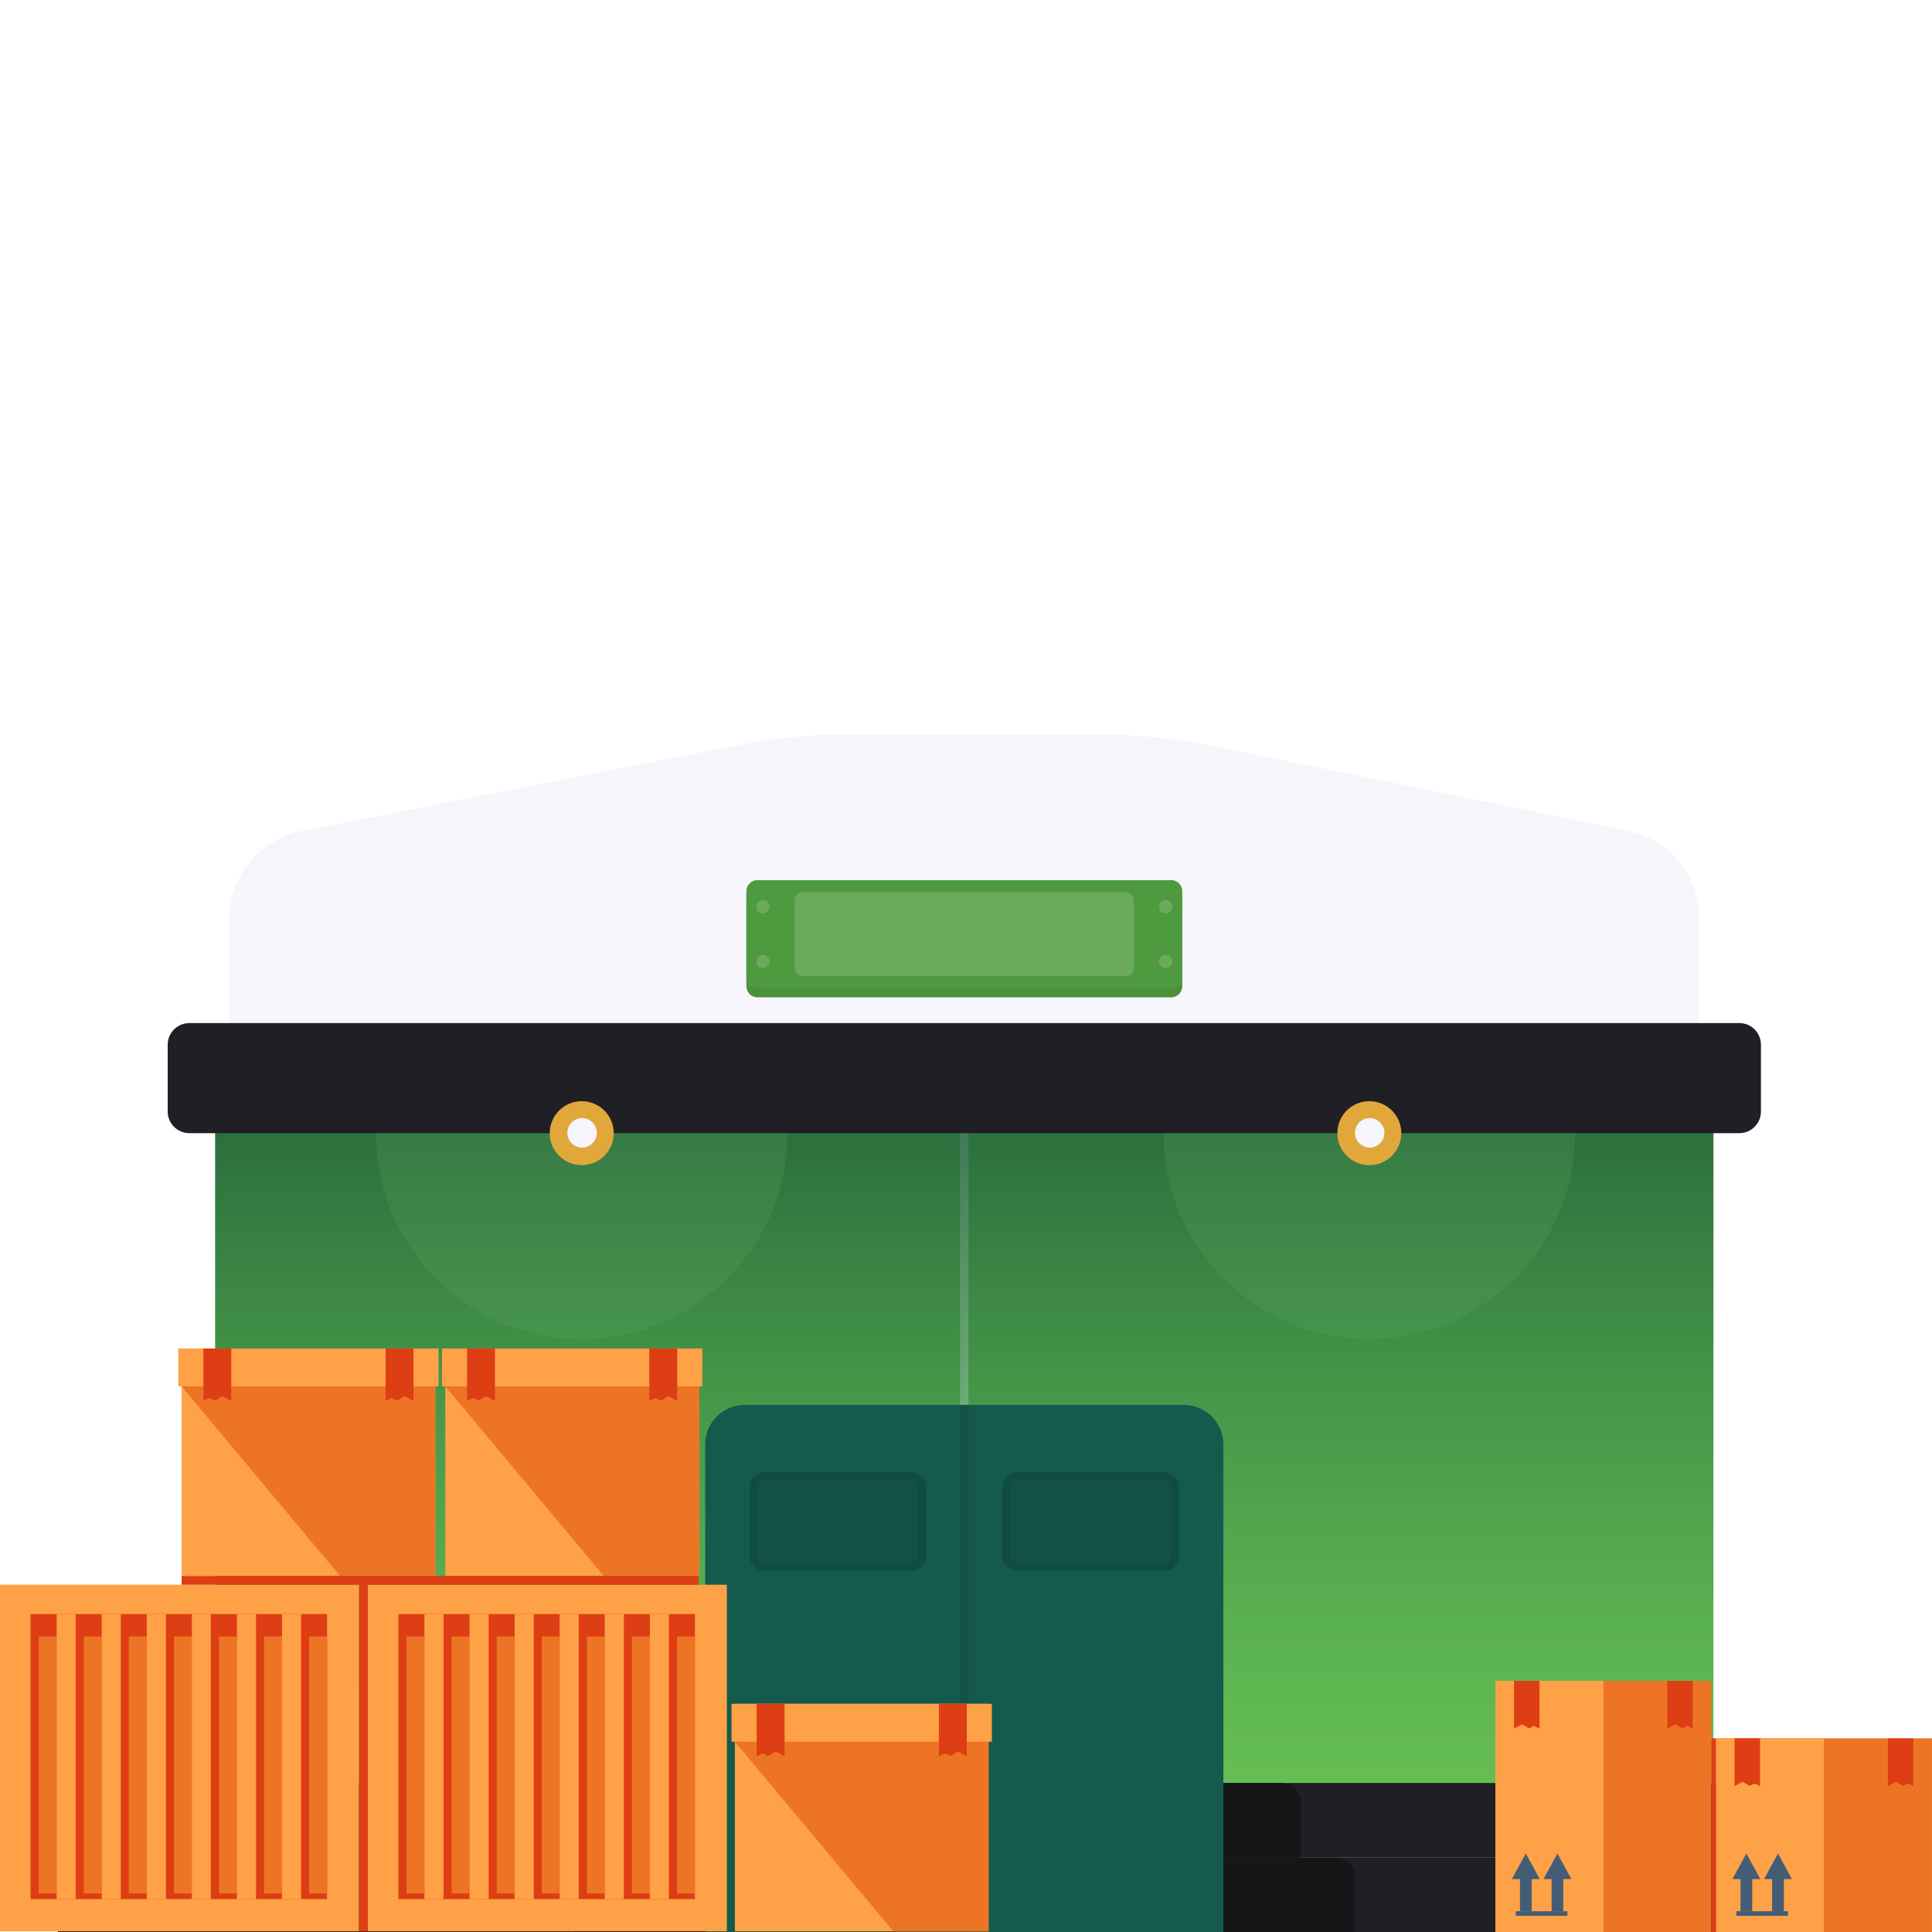 <svg width="240" height="240" viewBox="0 0 240 240" fill="none" xmlns="http://www.w3.org/2000/svg">
<g clip-path="url(#clip0_2202_24454)">
<path d="M135.797 91.2H105.936C101.035 91.2 96.144 91.675 91.335 92.625L37.426 103.243C32.247 104.261 28.517 108.801 28.517 114.077V133.224H211.061V114.014C211.061 108.768 207.365 104.241 202.224 103.195L150.898 92.726C145.93 91.713 140.871 91.2 135.797 91.2Z" fill="#F6F5FB"/>
<path d="M212.847 138.677H26.731V226.598H212.847V138.677Z" fill="#6FC755"/>
<path d="M120.312 139.932H119.261V226.86H120.312V139.932Z" fill="#B5EDAD"/>
<path d="M23.093 221.485H216.49C217.738 221.485 218.75 222.498 218.75 223.746V230.768H20.832V223.746C20.832 222.498 21.845 221.485 23.093 221.485Z" fill="#201F25"/>
<path d="M80.41 221.485H159.173C160.508 221.485 161.588 222.565 161.588 223.899V230.768H77.996V223.899C77.996 222.565 79.076 221.485 80.41 221.485Z" fill="#161619"/>
<path d="M9.461 230.767H230.122C231.37 230.767 232.383 231.78 232.383 233.028V240.051H7.2V233.028C7.2 231.78 8.213 230.767 9.461 230.767Z" fill="#201F25"/>
<path d="M73.675 230.767H165.898C167.232 230.767 168.312 231.847 168.312 233.182V240.051H71.261V233.182C71.261 231.847 72.341 230.767 73.675 230.767Z" fill="#161619"/>
<path d="M26.731 221.485L212.847 221.485V138.675L26.731 138.675V221.485Z" fill="url(#paint0_linear_2202_24454)"/>
<path opacity="0.2" d="M144.542 140.77C144.542 154.886 155.985 166.33 170.102 166.33C184.219 166.33 195.662 154.886 195.662 140.77C195.662 140.064 195.624 139.368 195.571 138.677H144.633C144.576 139.368 144.542 140.064 144.542 140.77Z" fill="#63AC65"/>
<path opacity="0.2" d="M46.704 140.77C46.704 154.886 58.147 166.33 72.264 166.33C86.381 166.33 97.824 154.886 97.824 140.77C97.824 140.064 97.786 139.368 97.733 138.677H46.795C46.738 139.368 46.704 140.064 46.704 140.77Z" fill="#63AC65"/>
<path d="M216.062 127.09H23.52C22.035 127.09 20.832 128.293 20.832 129.778V138.077C20.832 139.561 22.035 140.765 23.52 140.765H216.062C217.547 140.765 218.75 139.561 218.75 138.077V129.778C218.75 128.293 217.547 127.09 216.062 127.09Z" fill="#201F25"/>
<g filter="url(#filter0_d_2202_24454)">
<path d="M72.264 144.742C74.46 144.742 76.239 142.962 76.239 140.767C76.239 138.572 74.46 136.793 72.264 136.793C70.07 136.793 68.29 138.572 68.29 140.767C68.29 142.962 70.07 144.742 72.264 144.742Z" fill="#E1A73B"/>
</g>
<path d="M72.308 142.552C73.318 142.552 74.137 141.733 74.137 140.723C74.137 139.713 73.318 138.894 72.308 138.894C71.298 138.894 70.479 139.713 70.479 140.723C70.479 141.733 71.298 142.552 72.308 142.552Z" fill="#F6F5FB"/>
<g filter="url(#filter1_d_2202_24454)">
<path d="M170.103 144.742C172.298 144.742 174.077 142.962 174.077 140.767C174.077 138.572 172.298 136.793 170.103 136.793C167.908 136.793 166.128 138.572 166.128 140.767C166.128 142.962 167.908 144.742 170.103 144.742Z" fill="#E1A73B"/>
</g>
<path d="M170.146 142.552C171.156 142.552 171.974 141.733 171.974 140.723C171.974 139.713 171.156 138.894 170.146 138.894C169.136 138.894 168.317 139.713 168.317 140.723C168.317 141.733 169.136 142.552 170.146 142.552Z" fill="#F6F5FB"/>
<path d="M92.515 174.523H147.063C149.775 174.523 151.973 176.726 151.973 179.433V240.053H87.6V179.433C87.6 176.721 89.803 174.523 92.51 174.523H92.515Z" fill="#145B4D"/>
<path d="M113.266 183.396H94.935C94.206 183.396 93.615 183.987 93.615 184.716V193.294C93.615 194.023 94.206 194.614 94.935 194.614H113.266C113.995 194.614 114.586 194.023 114.586 193.294V184.716C114.586 183.987 113.995 183.396 113.266 183.396Z" fill="#125145" stroke="#114C41" stroke-width="1.003" stroke-miterlimit="10"/>
<path d="M144.643 183.396H126.312C125.583 183.396 124.992 183.987 124.992 184.716V193.294C124.992 194.023 125.583 194.614 126.312 194.614H144.643C145.372 194.614 145.963 194.023 145.963 193.294V184.716C145.963 183.987 145.372 183.396 144.643 183.396Z" fill="#125145" stroke="#114C41" stroke-width="1.003" stroke-miterlimit="10"/>
<path d="M120.312 174.523H119.261V240.053H120.312V174.523Z" fill="#125145"/>
<path d="M145.483 110.467H94.099C93.336 110.467 92.717 111.086 92.717 111.849V122.51C92.717 123.274 93.336 123.893 94.099 123.893H145.483C146.247 123.893 146.866 123.274 146.866 122.51V111.849C146.866 111.086 146.247 110.467 145.483 110.467Z" fill="#4B913A"/>
<path d="M145.483 109.33H94.099C93.336 109.33 92.717 109.949 92.717 110.712V121.373C92.717 122.136 93.336 122.755 94.099 122.755H145.483C146.247 122.755 146.866 122.136 146.866 121.373V110.712C146.866 109.949 146.247 109.33 145.483 109.33Z" fill="#4E9A3F"/>
<path d="M139.776 110.823H99.802C99.208 110.823 98.727 111.304 98.727 111.898V120.193C98.727 120.786 99.208 121.268 99.802 121.268H139.776C140.37 121.268 140.851 120.786 140.851 120.193V111.898C140.851 111.304 140.37 110.823 139.776 110.823Z" fill="#6BAA5C"/>
<path d="M94.781 113.473C95.239 113.473 95.611 113.102 95.611 112.643C95.611 112.184 95.239 111.812 94.781 111.812C94.322 111.812 93.95 112.184 93.95 112.643C93.95 113.102 94.322 113.473 94.781 113.473Z" fill="#6BAA5C"/>
<path d="M94.781 120.265C95.239 120.265 95.611 119.894 95.611 119.435C95.611 118.976 95.239 118.604 94.781 118.604C94.322 118.604 93.95 118.976 93.95 119.435C93.95 119.894 94.322 120.265 94.781 120.265Z" fill="#6BAA5C"/>
<path d="M144.801 113.473C145.26 113.473 145.632 113.102 145.632 112.643C145.632 112.184 145.26 111.812 144.801 111.812C144.343 111.812 143.971 112.184 143.971 112.643C143.971 113.102 144.343 113.473 144.801 113.473Z" fill="#6BAA5C"/>
<path d="M144.802 120.265C145.26 120.265 145.632 119.894 145.632 119.435C145.632 118.976 145.26 118.604 144.802 118.604C144.343 118.604 143.971 118.976 143.971 119.435C143.971 119.894 144.343 120.265 144.802 120.265Z" fill="#6BAA5C"/>
<path d="M86.832 167.517H55.315V195.774H86.832V167.517Z" fill="#FFA146"/>
<path d="M87.245 167.517H54.903V172.221H87.245V167.517Z" fill="#FFA146"/>
<path fill-rule="evenodd" clip-rule="evenodd" d="M86.832 195.769H75L55.315 172.22H86.832V195.769Z" fill="#ED7425"/>
<path fill-rule="evenodd" clip-rule="evenodd" d="M84.125 167.517H80.66V174.021L81.408 173.67L82.085 173.992L83.021 173.44L84.125 174.021V167.517Z" fill="#DD3E13"/>
<path fill-rule="evenodd" clip-rule="evenodd" d="M61.489 167.517H58.023V174.021L58.772 173.67L59.449 173.992L60.38 173.44L61.489 174.021V167.517Z" fill="#DD3E13"/>
<path d="M54.077 167.517H22.561V195.774H54.077V167.517Z" fill="#FFA146"/>
<path d="M54.485 167.517H22.143V172.221H54.485V167.517Z" fill="#FFA146"/>
<path fill-rule="evenodd" clip-rule="evenodd" d="M54.072 195.769H42.24L22.56 172.22H54.072V195.769Z" fill="#ED7425"/>
<path fill-rule="evenodd" clip-rule="evenodd" d="M51.365 167.517H47.904V174.021L48.653 173.67L49.325 173.992L50.261 173.44L51.365 174.021V167.517Z" fill="#DD3E13"/>
<path fill-rule="evenodd" clip-rule="evenodd" d="M28.728 167.517H25.268V174.021L26.016 173.67L26.688 173.992L27.624 173.44L28.728 174.021V167.517Z" fill="#DD3E13"/>
<path d="M44.602 196.86H0V239.911H44.602V196.86Z" fill="#FFA146"/>
<path d="M9.398 200.509H3.797V235.913H9.398V200.509Z" fill="#DD3E13"/>
<path d="M15 200.509H9.398V235.913H15V200.509Z" fill="#DD3E13"/>
<path d="M20.597 200.509H14.995V235.913H20.597V200.509Z" fill="#DD3E13"/>
<path d="M26.198 200.509H20.597V235.913H26.198V200.509Z" fill="#DD3E13"/>
<path d="M31.8 200.509H26.198V235.913H31.8V200.509Z" fill="#DD3E13"/>
<path d="M37.397 200.509H31.795V235.913H37.397V200.509Z" fill="#DD3E13"/>
<path d="M40.632 200.509H37.397V235.913H40.632V200.509Z" fill="#DD3E13"/>
<path d="M7.032 203.289H4.805V235.219H7.032V203.289Z" fill="#ED7425"/>
<path d="M12.633 203.289H10.406V235.219H12.633V203.289Z" fill="#ED7425"/>
<path d="M18.235 203.289H16.008V235.219H18.235V203.289Z" fill="#ED7425"/>
<path d="M23.832 203.289H21.605V235.219H23.832V203.289Z" fill="#ED7425"/>
<path d="M29.433 203.289H27.206V235.219H29.433V203.289Z" fill="#ED7425"/>
<path d="M35.03 203.289H32.803V235.219H35.03V203.289Z" fill="#ED7425"/>
<path d="M40.632 203.289H38.405V235.219H40.632V203.289Z" fill="#ED7425"/>
<path d="M9.399 200.509H7.037V235.913H9.399V200.509Z" fill="#FFA146"/>
<path d="M14.995 200.509H12.634V235.913H14.995V200.509Z" fill="#FFA146"/>
<path d="M20.597 200.509H18.235V235.913H20.597V200.509Z" fill="#FFA146"/>
<path d="M26.194 200.509H23.832V235.913H26.194V200.509Z" fill="#FFA146"/>
<path d="M31.795 200.509H29.434V235.913H31.795V200.509Z" fill="#FFA146"/>
<path d="M37.392 200.509H35.03V235.913H37.392V200.509Z" fill="#FFA146"/>
<path d="M90.293 196.86H45.691V239.911H90.293V196.86Z" fill="#FFA146"/>
<path d="M55.094 200.509H49.493V235.913H55.094V200.509Z" fill="#DD3E13"/>
<path d="M60.696 200.509H55.094V235.913H60.696V200.509Z" fill="#DD3E13"/>
<path d="M66.288 200.509H60.691V235.913H66.288V200.509Z" fill="#DD3E13"/>
<path d="M71.894 200.509H66.293V235.913H71.894V200.509Z" fill="#DD3E13"/>
<path d="M77.491 200.509H71.889V235.913H77.491V200.509Z" fill="#DD3E13"/>
<path d="M83.093 200.509H77.491V235.913H83.093V200.509Z" fill="#DD3E13"/>
<path d="M86.323 200.509H83.088V235.913H86.323V200.509Z" fill="#DD3E13"/>
<path d="M52.728 203.289H50.501V235.219H52.728V203.289Z" fill="#ED7425"/>
<path d="M58.329 203.289H56.102V235.219H58.329V203.289Z" fill="#ED7425"/>
<path d="M63.926 203.289H61.699V235.219H63.926V203.289Z" fill="#ED7425"/>
<path d="M69.528 203.289H67.301V235.219H69.528V203.289Z" fill="#ED7425"/>
<path d="M75.13 203.289H72.902V235.219H75.13V203.289Z" fill="#ED7425"/>
<path d="M80.726 203.289H78.499V235.219H80.726V203.289Z" fill="#ED7425"/>
<path d="M86.328 203.289H84.101V235.219H86.328V203.289Z" fill="#ED7425"/>
<path d="M55.09 200.509H52.728V235.913H55.09V200.509Z" fill="#FFA146"/>
<path d="M60.691 200.509H58.33V235.913H60.691V200.509Z" fill="#FFA146"/>
<path d="M66.293 200.509H63.931V235.913H66.293V200.509Z" fill="#FFA146"/>
<path d="M71.889 200.509H69.528V235.913H71.889V200.509Z" fill="#FFA146"/>
<path d="M77.486 200.509H75.124V235.913H77.486V200.509Z" fill="#FFA146"/>
<path d="M83.088 200.509H80.726V235.913H83.088V200.509Z" fill="#FFA146"/>
<path d="M86.779 195.773H22.56V196.863H86.779V195.773Z" fill="#DD3E13"/>
<path d="M45.691 196.867H44.602V239.918H45.691V196.867Z" fill="#DD3E13"/>
<path d="M122.807 211.658H91.29V239.916H122.807V211.658Z" fill="#FFA146"/>
<path d="M123.215 211.658H90.873V216.362H123.215V211.658Z" fill="#FFA146"/>
<path fill-rule="evenodd" clip-rule="evenodd" d="M122.803 239.915H110.971L91.29 216.366H122.803V239.915Z" fill="#ED7425"/>
<path fill-rule="evenodd" clip-rule="evenodd" d="M120.095 211.658H116.634V218.162L117.383 217.812L118.055 218.133L118.991 217.586L120.095 218.162V211.658Z" fill="#DD3E13"/>
<path fill-rule="evenodd" clip-rule="evenodd" d="M97.459 211.658H93.993V218.162L94.742 217.812L95.419 218.133L96.355 217.586L97.459 218.162V211.658Z" fill="#DD3E13"/>
<path d="M212.597 208.799H185.76V240.004H212.597V208.799Z" fill="#ED7425"/>
<path d="M199.181 208.799H185.76V240.004H199.181V208.799Z" fill="#FFA146"/>
<path fill-rule="evenodd" clip-rule="evenodd" d="M190.267 233.426V237.42H188.818V233.426H187.81L188.678 231.837L189.542 230.249L190.411 231.837L191.275 233.426H190.267Z" fill="#435D76"/>
<path fill-rule="evenodd" clip-rule="evenodd" d="M194.198 233.426V237.42H192.744V233.426H191.736L192.605 231.837L193.469 230.249L194.337 231.837L195.201 233.426H194.198Z" fill="#435D76"/>
<path d="M194.712 237.421H188.294V237.992H194.712V237.421Z" fill="#435D76"/>
<path fill-rule="evenodd" clip-rule="evenodd" d="M188.083 208.799H191.241V214.727L190.56 214.405L189.941 214.703L189.091 214.199L188.083 214.727V208.799Z" fill="#DD3E13"/>
<path fill-rule="evenodd" clip-rule="evenodd" d="M207.12 208.799H210.279V214.727L209.597 214.405L208.983 214.703L208.128 214.199L207.12 214.727V208.799Z" fill="#DD3E13"/>
<path d="M239.995 215.943H213.158V240.005H239.995V215.943Z" fill="#ED7425"/>
<path d="M226.574 215.943H213.158V240.005H226.574V215.943Z" fill="#FFA146"/>
<path fill-rule="evenodd" clip-rule="evenodd" d="M217.666 233.426V237.419H216.216V233.426H215.208L216.077 231.837L216.941 230.248L217.81 231.837L218.674 233.426H217.666Z" fill="#435D76"/>
<path fill-rule="evenodd" clip-rule="evenodd" d="M221.597 233.426V237.419H220.142V233.426H219.134L220.003 231.837L220.867 230.248L221.736 231.837L222.6 233.426H221.597Z" fill="#435D76"/>
<path d="M222.115 237.419H215.692V237.99H222.115V237.419Z" fill="#435D76"/>
<path fill-rule="evenodd" clip-rule="evenodd" d="M215.481 215.943H218.64V221.871L217.953 221.549L217.339 221.847L216.489 221.343L215.481 221.871V215.943Z" fill="#DD3E13"/>
<path fill-rule="evenodd" clip-rule="evenodd" d="M234.519 215.943H237.677V221.871L236.995 221.549L236.376 221.847L235.527 221.343L234.519 221.871V215.943Z" fill="#DD3E13"/>
<path d="M213.159 215.943H212.597V240.005H213.159V215.943Z" fill="#DD3E13"/>
</g>
<defs>
<filter id="filter0_d_2202_24454" x="57.327" y="125.83" width="29.875" height="29.875" filterUnits="userSpaceOnUse" color-interpolation-filters="sRGB">
<feFlood flood-opacity="0" result="BackgroundImageFix"/>
<feColorMatrix in="SourceAlpha" type="matrix" values="0 0 0 0 0 0 0 0 0 0 0 0 0 0 0 0 0 0 127 0" result="hardAlpha"/>
<feOffset/>
<feGaussianBlur stdDeviation="5.482"/>
<feColorMatrix type="matrix" values="0 0 0 0 0.882 0 0 0 0 0.655 0 0 0 0 0.231 0 0 0 0.75 0"/>
<feBlend mode="normal" in2="BackgroundImageFix" result="effect1_dropShadow_2202_24454"/>
<feBlend mode="normal" in="SourceGraphic" in2="effect1_dropShadow_2202_24454" result="shape"/>
</filter>
<filter id="filter1_d_2202_24454" x="155.165" y="125.83" width="29.875" height="29.875" filterUnits="userSpaceOnUse" color-interpolation-filters="sRGB">
<feFlood flood-opacity="0" result="BackgroundImageFix"/>
<feColorMatrix in="SourceAlpha" type="matrix" values="0 0 0 0 0 0 0 0 0 0 0 0 0 0 0 0 0 0 127 0" result="hardAlpha"/>
<feOffset/>
<feGaussianBlur stdDeviation="5.482"/>
<feColorMatrix type="matrix" values="0 0 0 0 0.882 0 0 0 0 0.655 0 0 0 0 0.231 0 0 0 0.75 0"/>
<feBlend mode="normal" in2="BackgroundImageFix" result="effect1_dropShadow_2202_24454"/>
<feBlend mode="normal" in="SourceGraphic" in2="effect1_dropShadow_2202_24454" result="shape"/>
</filter>
<linearGradient id="paint0_linear_2202_24454" x1="119.789" y1="101.662" x2="119.789" y2="237.67" gradientUnits="userSpaceOnUse">
<stop stop-color="#08332B"/>
<stop offset="1" stop-color="#288849" stop-opacity="0"/>
</linearGradient>
<clipPath id="clip0_2202_24454">
<rect width="240" height="240" fill="white"/>
</clipPath>
</defs>
</svg>
